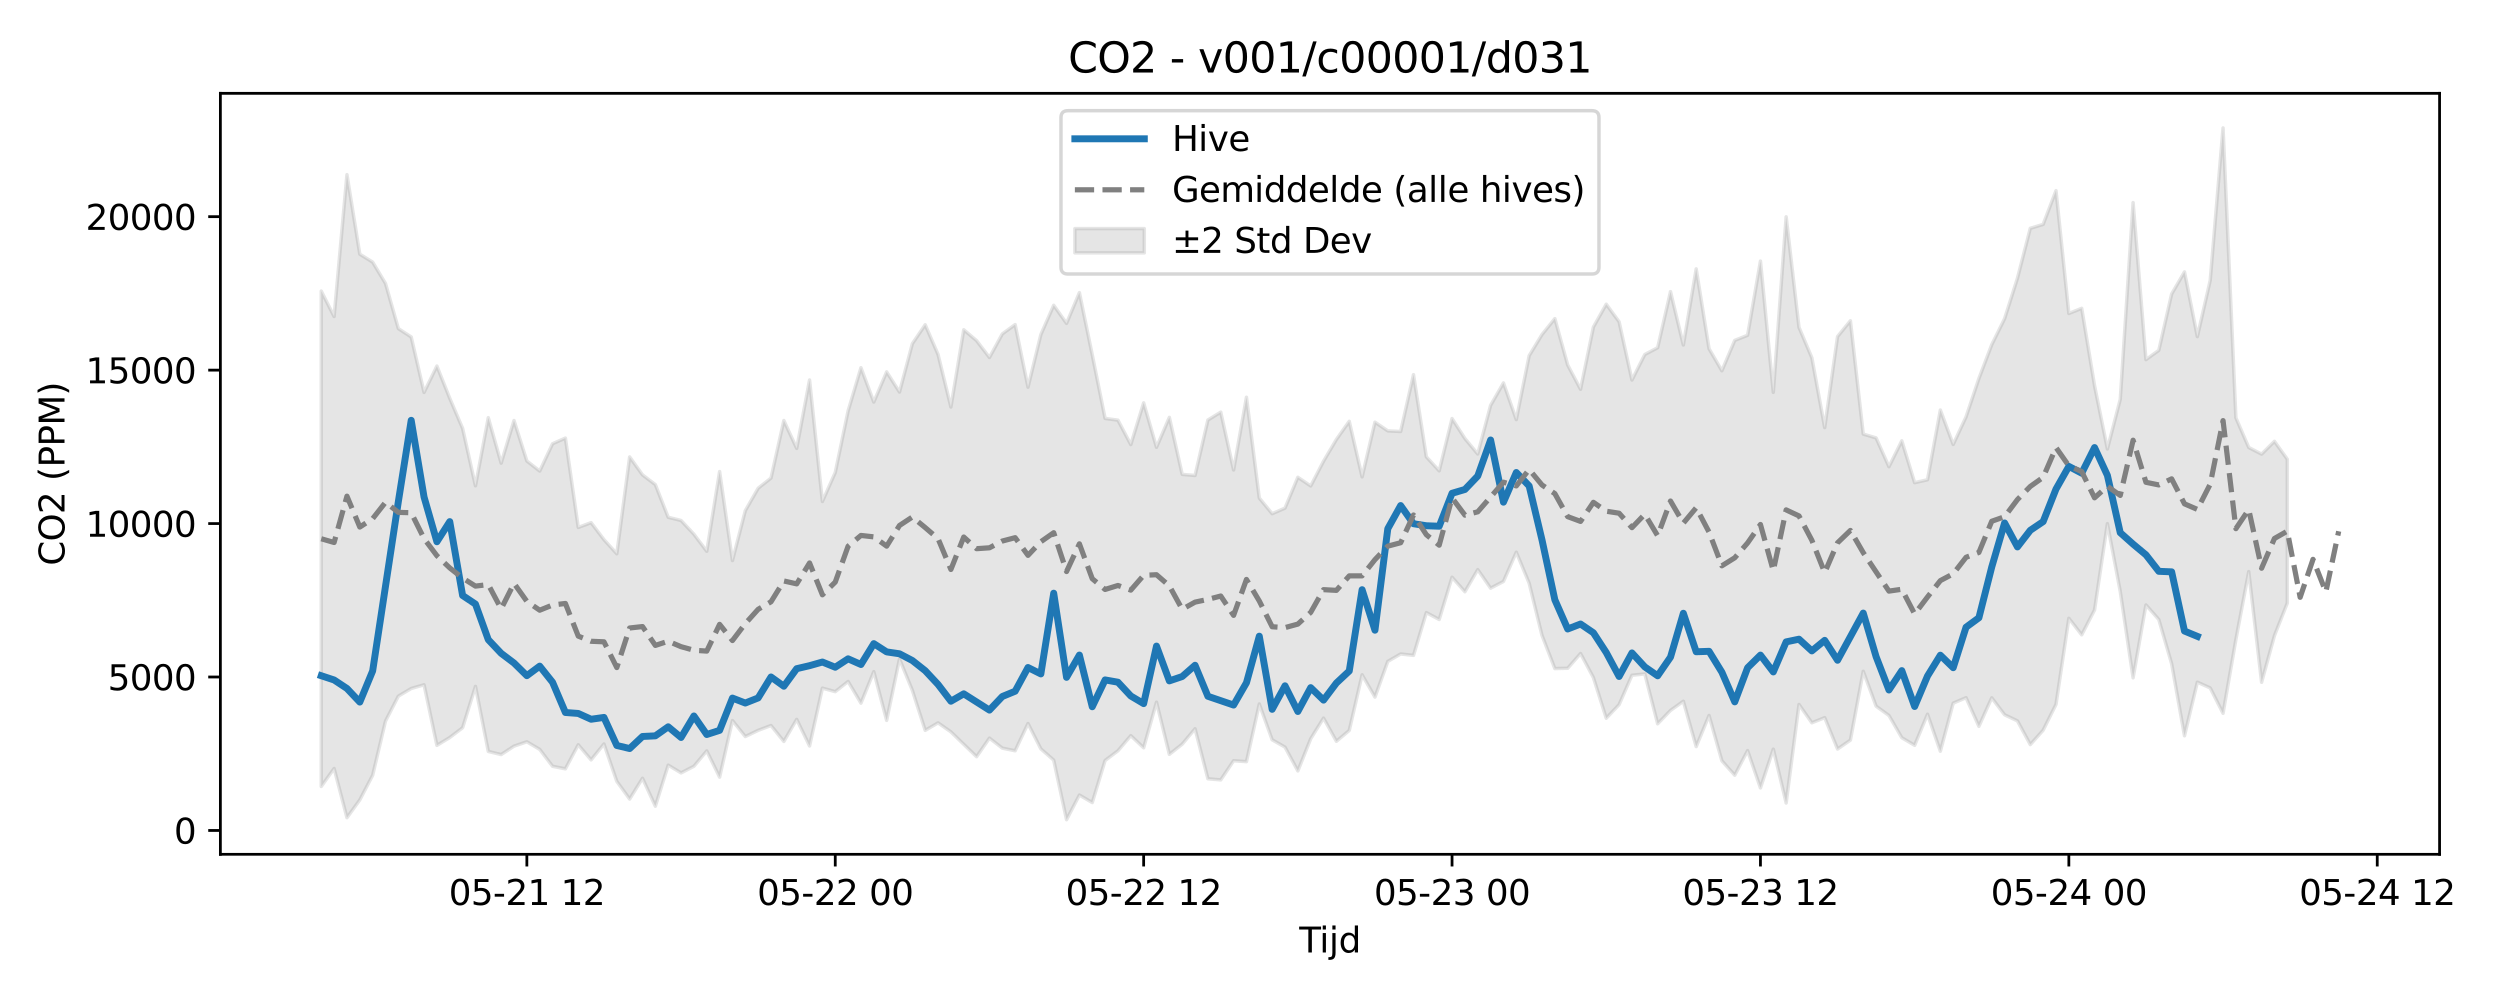 <?xml version="1.0" encoding="utf-8" standalone="no"?>
<!DOCTYPE svg PUBLIC "-//W3C//DTD SVG 1.1//EN"
  "http://www.w3.org/Graphics/SVG/1.1/DTD/svg11.dtd">
<svg xmlns:xlink="http://www.w3.org/1999/xlink" width="720pt" height="288pt" viewBox="0 0 720 288" xmlns="http://www.w3.org/2000/svg" version="1.1">
 <defs>
  <style type="text/css">*{stroke-linejoin: round; stroke-linecap: butt}</style>
 </defs>
 <g id="figure_1">
  <g id="patch_1">
   <path d="M 0 288 
L 720 288 
L 720 0 
L 0 0 
z
" style="fill: #ffffff"/>
  </g>
  <g id="axes_1">
   <g id="patch_2">
    <path d="M 63.47 246.04 
L 702.596 246.04 
L 702.596 26.88 
L 63.47 26.88 
z
" style="fill: #ffffff"/>
   </g>
   <g id="FillBetweenPolyCollection_1">
    <defs>
     <path id="ma70fe99080" d="M 92.521 -204.18 
L 92.521 -61.495 
L 96.222 -66.677 
L 99.923 -52.5 
L 103.624 -57.634 
L 107.324 -64.725 
L 111.025 -80.329 
L 114.726 -87.508 
L 118.427 -89.71 
L 122.127 -90.783 
L 125.828 -73.332 
L 129.529 -75.592 
L 133.23 -78.415 
L 136.931 -90.32 
L 140.631 -71.581 
L 144.332 -70.684 
L 148.033 -73.106 
L 151.734 -74.366 
L 155.435 -72.179 
L 159.135 -67.31 
L 162.836 -66.571 
L 166.537 -73.511 
L 170.238 -69.149 
L 173.938 -73.731 
L 177.639 -62.971 
L 181.34 -57.869 
L 185.041 -63.863 
L 188.742 -55.807 
L 192.442 -67.638 
L 196.143 -65.404 
L 199.844 -67.312 
L 203.545 -71.736 
L 207.245 -64.179 
L 210.946 -80.483 
L 214.647 -75.87 
L 218.348 -77.657 
L 222.049 -79.05 
L 225.749 -74.464 
L 229.45 -80.822 
L 233.151 -73.162 
L 236.852 -89.823 
L 240.553 -88.796 
L 244.253 -91.734 
L 247.954 -85.485 
L 251.655 -94.554 
L 255.356 -80.528 
L 259.056 -98.232 
L 262.757 -89.177 
L 266.458 -77.65 
L 270.159 -79.818 
L 273.86 -77.223 
L 277.56 -73.64 
L 281.261 -70.069 
L 284.962 -75.426 
L 288.663 -72.533 
L 292.364 -71.777 
L 296.064 -79.63 
L 299.765 -72.331 
L 303.466 -69.083 
L 307.167 -51.922 
L 310.867 -59.027 
L 314.568 -56.859 
L 318.269 -68.98 
L 321.97 -71.773 
L 325.671 -76.132 
L 329.371 -72.631 
L 333.072 -85.783 
L 336.773 -70.746 
L 340.474 -73.678 
L 344.175 -78.117 
L 347.875 -63.71 
L 351.576 -63.39 
L 355.277 -68.911 
L 358.978 -68.643 
L 362.678 -85.26 
L 366.379 -74.938 
L 370.08 -72.833 
L 373.781 -65.977 
L 377.482 -75.236 
L 381.182 -81.188 
L 384.883 -74.506 
L 388.584 -77.629 
L 392.285 -93.66 
L 395.986 -87.232 
L 399.686 -97.515 
L 403.387 -99.653 
L 407.088 -99.248 
L 410.789 -111.568 
L 414.489 -109.583 
L 418.19 -121.755 
L 421.891 -117.568 
L 425.592 -123.947 
L 429.293 -118.603 
L 432.993 -120.531 
L 436.694 -128.965 
L 440.395 -120.04 
L 444.096 -105.003 
L 447.796 -95.448 
L 451.497 -95.537 
L 455.198 -99.786 
L 458.899 -92.855 
L 462.6 -81.152 
L 466.3 -85.063 
L 470.001 -93.522 
L 473.702 -93.908 
L 477.403 -79.546 
L 481.104 -83.393 
L 484.804 -86.041 
L 488.505 -72.977 
L 492.206 -81.948 
L 495.907 -68.878 
L 499.607 -64.742 
L 503.308 -71.826 
L 507.009 -61.08 
L 510.71 -72.249 
L 514.411 -56.737 
L 518.111 -85.115 
L 521.812 -79.838 
L 525.513 -81.315 
L 529.214 -72.277 
L 532.915 -74.845 
L 536.615 -94.67 
L 540.316 -84.62 
L 544.017 -81.941 
L 547.718 -75.537 
L 551.418 -73.349 
L 555.119 -82.312 
L 558.82 -71.647 
L 562.521 -85.488 
L 566.222 -87.064 
L 569.922 -78.821 
L 573.623 -87.025 
L 577.324 -82.138 
L 581.025 -80.384 
L 584.726 -73.554 
L 588.426 -77.692 
L 592.127 -85.124 
L 595.828 -109.941 
L 599.529 -105.17 
L 603.229 -112.325 
L 606.93 -137.193 
L 610.631 -117.668 
L 614.332 -92.779 
L 618.033 -113.779 
L 621.733 -109.578 
L 625.434 -96.844 
L 629.135 -76.09 
L 632.836 -91.536 
L 636.537 -89.867 
L 640.237 -82.561 
L 643.938 -103.825 
L 647.639 -123.385 
L 651.34 -91.49 
L 655.04 -104.929 
L 658.741 -114.313 
L 658.741 -155.748 
L 658.741 -155.748 
L 655.04 -160.9 
L 651.34 -157.215 
L 647.639 -159.124 
L 643.938 -167.674 
L 640.237 -251.158 
L 636.537 -207.219 
L 632.836 -191.047 
L 629.135 -209.695 
L 625.434 -203.339 
L 621.733 -187.101 
L 618.033 -184.423 
L 614.332 -229.656 
L 610.631 -172.975 
L 606.93 -158.695 
L 603.229 -176.935 
L 599.529 -199.208 
L 595.828 -197.712 
L 592.127 -233.09 
L 588.426 -223.372 
L 584.726 -222.251 
L 581.025 -207.866 
L 577.324 -196.219 
L 573.623 -188.734 
L 569.922 -178.978 
L 566.222 -167.938 
L 562.521 -159.997 
L 558.82 -169.915 
L 555.119 -149.826 
L 551.418 -148.994 
L 547.718 -161.051 
L 544.017 -153.577 
L 540.316 -161.884 
L 536.615 -162.991 
L 532.915 -195.619 
L 529.214 -191.075 
L 525.513 -164.843 
L 521.812 -184.984 
L 518.111 -193.72 
L 514.411 -225.564 
L 510.71 -175.004 
L 507.009 -212.813 
L 503.308 -191.442 
L 499.607 -189.971 
L 495.907 -181.221 
L 492.206 -187.568 
L 488.505 -210.567 
L 484.804 -188.634 
L 481.104 -204.011 
L 477.403 -187.859 
L 473.702 -185.906 
L 470.001 -178.553 
L 466.3 -195.328 
L 462.6 -200.387 
L 458.899 -193.815 
L 455.198 -175.886 
L 451.497 -182.874 
L 447.796 -196.239 
L 444.096 -191.651 
L 440.395 -185.55 
L 436.694 -167.152 
L 432.993 -177.72 
L 429.293 -171.253 
L 425.592 -157.247 
L 421.891 -161.709 
L 418.19 -167.456 
L 414.489 -152.393 
L 410.789 -156.438 
L 407.088 -180.102 
L 403.387 -163.732 
L 399.686 -163.905 
L 395.986 -166.417 
L 392.285 -150.655 
L 388.584 -166.663 
L 384.883 -161.442 
L 381.182 -155.173 
L 377.482 -148.048 
L 373.781 -150.546 
L 370.08 -141.662 
L 366.379 -140.053 
L 362.678 -144.567 
L 358.978 -173.596 
L 355.277 -152.647 
L 351.576 -169.305 
L 347.875 -167.035 
L 344.175 -151.064 
L 340.474 -151.375 
L 336.773 -167.798 
L 333.072 -159.178 
L 329.371 -171.981 
L 325.671 -159.962 
L 321.97 -166.997 
L 318.269 -167.491 
L 314.568 -185.815 
L 310.867 -203.721 
L 307.167 -194.873 
L 303.466 -200.078 
L 299.765 -191.632 
L 296.064 -176.491 
L 292.364 -194.521 
L 288.663 -191.826 
L 284.962 -185.041 
L 281.261 -189.888 
L 277.56 -193.031 
L 273.86 -170.775 
L 270.159 -185.92 
L 266.458 -194.47 
L 262.757 -189.017 
L 259.056 -175.088 
L 255.356 -180.901 
L 251.655 -172.208 
L 247.954 -182.102 
L 244.253 -169.653 
L 240.553 -151.926 
L 236.852 -143.566 
L 233.151 -178.571 
L 229.45 -158.87 
L 225.749 -166.898 
L 222.049 -150.32 
L 218.348 -147.385 
L 214.647 -140.93 
L 210.946 -126.567 
L 207.245 -152.187 
L 203.545 -129.236 
L 199.844 -134.147 
L 196.143 -138.109 
L 192.442 -139.02 
L 188.742 -148.434 
L 185.041 -151.239 
L 181.34 -156.403 
L 177.639 -128.511 
L 173.938 -132.59 
L 170.238 -137.479 
L 166.537 -136.091 
L 162.836 -161.832 
L 159.135 -160.202 
L 155.435 -152.34 
L 151.734 -155.237 
L 148.033 -166.896 
L 144.332 -154.608 
L 140.631 -167.708 
L 136.931 -148.083 
L 133.23 -164.631 
L 129.529 -173.288 
L 125.828 -182.579 
L 122.127 -174.989 
L 118.427 -190.959 
L 114.726 -193.363 
L 111.025 -206.356 
L 107.324 -212.514 
L 103.624 -214.789 
L 99.923 -237.698 
L 96.222 -196.853 
L 92.521 -204.18 
z
" style="stroke: #808080; stroke-opacity: 0.2"/>
    </defs>
    <g clip-path="url(#p50ef1ce72a)">
     <use xlink:href="#ma70fe99080" x="0" y="288" style="fill: #808080; fill-opacity: 0.2; stroke: #808080; stroke-opacity: 0.2"/>
    </g>
   </g>
   <g id="matplotlib.axis_1">
    <g id="xtick_1">
     <g id="line2d_1">
      <defs>
       <path id="ma16c175c92" d="M 0 0 
L 0 3.5 
" style="stroke: #000000; stroke-width: 0.8"/>
      </defs>
      <g>
       <use xlink:href="#ma16c175c92" x="151.734" y="246.04" style="stroke: #000000; stroke-width: 0.8"/>
      </g>
     </g>
     <g id="text_1">
      <!-- 05-21 12 -->
      <g transform="translate(129.253 260.638) scale(0.1 -0.1)">
       <defs>
        <path id="DejaVuSans-30" d="M 2034 4250 
Q 1547 4250 1301 3770 
Q 1056 3291 1056 2328 
Q 1056 1369 1301 889 
Q 1547 409 2034 409 
Q 2525 409 2770 889 
Q 3016 1369 3016 2328 
Q 3016 3291 2770 3770 
Q 2525 4250 2034 4250 
z
M 2034 4750 
Q 2819 4750 3233 4129 
Q 3647 3509 3647 2328 
Q 3647 1150 3233 529 
Q 2819 -91 2034 -91 
Q 1250 -91 836 529 
Q 422 1150 422 2328 
Q 422 3509 836 4129 
Q 1250 4750 2034 4750 
z
" transform="scale(0.016)"/>
        <path id="DejaVuSans-35" d="M 691 4666 
L 3169 4666 
L 3169 4134 
L 1269 4134 
L 1269 2991 
Q 1406 3038 1543 3061 
Q 1681 3084 1819 3084 
Q 2600 3084 3056 2656 
Q 3513 2228 3513 1497 
Q 3513 744 3044 326 
Q 2575 -91 1722 -91 
Q 1428 -91 1123 -41 
Q 819 9 494 109 
L 494 744 
Q 775 591 1075 516 
Q 1375 441 1709 441 
Q 2250 441 2565 725 
Q 2881 1009 2881 1497 
Q 2881 1984 2565 2268 
Q 2250 2553 1709 2553 
Q 1456 2553 1204 2497 
Q 953 2441 691 2322 
L 691 4666 
z
" transform="scale(0.016)"/>
        <path id="DejaVuSans-2d" d="M 313 2009 
L 1997 2009 
L 1997 1497 
L 313 1497 
L 313 2009 
z
" transform="scale(0.016)"/>
        <path id="DejaVuSans-32" d="M 1228 531 
L 3431 531 
L 3431 0 
L 469 0 
L 469 531 
Q 828 903 1448 1529 
Q 2069 2156 2228 2338 
Q 2531 2678 2651 2914 
Q 2772 3150 2772 3378 
Q 2772 3750 2511 3984 
Q 2250 4219 1831 4219 
Q 1534 4219 1204 4116 
Q 875 4013 500 3803 
L 500 4441 
Q 881 4594 1212 4672 
Q 1544 4750 1819 4750 
Q 2544 4750 2975 4387 
Q 3406 4025 3406 3419 
Q 3406 3131 3298 2873 
Q 3191 2616 2906 2266 
Q 2828 2175 2409 1742 
Q 1991 1309 1228 531 
z
" transform="scale(0.016)"/>
        <path id="DejaVuSans-31" d="M 794 531 
L 1825 531 
L 1825 4091 
L 703 3866 
L 703 4441 
L 1819 4666 
L 2450 4666 
L 2450 531 
L 3481 531 
L 3481 0 
L 794 0 
L 794 531 
z
" transform="scale(0.016)"/>
        <path id="DejaVuSans-20" transform="scale(0.016)"/>
       </defs>
       <use xlink:href="#DejaVuSans-30"/>
       <use xlink:href="#DejaVuSans-35" transform="translate(63.623 0)"/>
       <use xlink:href="#DejaVuSans-2d" transform="translate(127.246 0)"/>
       <use xlink:href="#DejaVuSans-32" transform="translate(163.33 0)"/>
       <use xlink:href="#DejaVuSans-31" transform="translate(226.953 0)"/>
       <use xlink:href="#DejaVuSans-20" transform="translate(290.576 0)"/>
       <use xlink:href="#DejaVuSans-31" transform="translate(322.363 0)"/>
       <use xlink:href="#DejaVuSans-32" transform="translate(385.986 0)"/>
      </g>
     </g>
    </g>
    <g id="xtick_2">
     <g id="line2d_2">
      <g>
       <use xlink:href="#ma16c175c92" x="240.553" y="246.04" style="stroke: #000000; stroke-width: 0.8"/>
      </g>
     </g>
     <g id="text_2">
      <!-- 05-22 00 -->
      <g transform="translate(218.072 260.638) scale(0.1 -0.1)">
       <use xlink:href="#DejaVuSans-30"/>
       <use xlink:href="#DejaVuSans-35" transform="translate(63.623 0)"/>
       <use xlink:href="#DejaVuSans-2d" transform="translate(127.246 0)"/>
       <use xlink:href="#DejaVuSans-32" transform="translate(163.33 0)"/>
       <use xlink:href="#DejaVuSans-32" transform="translate(226.953 0)"/>
       <use xlink:href="#DejaVuSans-20" transform="translate(290.576 0)"/>
       <use xlink:href="#DejaVuSans-30" transform="translate(322.363 0)"/>
       <use xlink:href="#DejaVuSans-30" transform="translate(385.986 0)"/>
      </g>
     </g>
    </g>
    <g id="xtick_3">
     <g id="line2d_3">
      <g>
       <use xlink:href="#ma16c175c92" x="329.371" y="246.04" style="stroke: #000000; stroke-width: 0.8"/>
      </g>
     </g>
     <g id="text_3">
      <!-- 05-22 12 -->
      <g transform="translate(306.891 260.638) scale(0.1 -0.1)">
       <use xlink:href="#DejaVuSans-30"/>
       <use xlink:href="#DejaVuSans-35" transform="translate(63.623 0)"/>
       <use xlink:href="#DejaVuSans-2d" transform="translate(127.246 0)"/>
       <use xlink:href="#DejaVuSans-32" transform="translate(163.33 0)"/>
       <use xlink:href="#DejaVuSans-32" transform="translate(226.953 0)"/>
       <use xlink:href="#DejaVuSans-20" transform="translate(290.576 0)"/>
       <use xlink:href="#DejaVuSans-31" transform="translate(322.363 0)"/>
       <use xlink:href="#DejaVuSans-32" transform="translate(385.986 0)"/>
      </g>
     </g>
    </g>
    <g id="xtick_4">
     <g id="line2d_4">
      <g>
       <use xlink:href="#ma16c175c92" x="418.19" y="246.04" style="stroke: #000000; stroke-width: 0.8"/>
      </g>
     </g>
     <g id="text_4">
      <!-- 05-23 00 -->
      <g transform="translate(395.71 260.638) scale(0.1 -0.1)">
       <defs>
        <path id="DejaVuSans-33" d="M 2597 2516 
Q 3050 2419 3304 2112 
Q 3559 1806 3559 1356 
Q 3559 666 3084 287 
Q 2609 -91 1734 -91 
Q 1441 -91 1130 -33 
Q 819 25 488 141 
L 488 750 
Q 750 597 1062 519 
Q 1375 441 1716 441 
Q 2309 441 2620 675 
Q 2931 909 2931 1356 
Q 2931 1769 2642 2001 
Q 2353 2234 1838 2234 
L 1294 2234 
L 1294 2753 
L 1863 2753 
Q 2328 2753 2575 2939 
Q 2822 3125 2822 3475 
Q 2822 3834 2567 4026 
Q 2313 4219 1838 4219 
Q 1578 4219 1281 4162 
Q 984 4106 628 3988 
L 628 4550 
Q 988 4650 1302 4700 
Q 1616 4750 1894 4750 
Q 2613 4750 3031 4423 
Q 3450 4097 3450 3541 
Q 3450 3153 3228 2886 
Q 3006 2619 2597 2516 
z
" transform="scale(0.016)"/>
       </defs>
       <use xlink:href="#DejaVuSans-30"/>
       <use xlink:href="#DejaVuSans-35" transform="translate(63.623 0)"/>
       <use xlink:href="#DejaVuSans-2d" transform="translate(127.246 0)"/>
       <use xlink:href="#DejaVuSans-32" transform="translate(163.33 0)"/>
       <use xlink:href="#DejaVuSans-33" transform="translate(226.953 0)"/>
       <use xlink:href="#DejaVuSans-20" transform="translate(290.576 0)"/>
       <use xlink:href="#DejaVuSans-30" transform="translate(322.363 0)"/>
       <use xlink:href="#DejaVuSans-30" transform="translate(385.986 0)"/>
      </g>
     </g>
    </g>
    <g id="xtick_5">
     <g id="line2d_5">
      <g>
       <use xlink:href="#ma16c175c92" x="507.009" y="246.04" style="stroke: #000000; stroke-width: 0.8"/>
      </g>
     </g>
     <g id="text_5">
      <!-- 05-23 12 -->
      <g transform="translate(484.529 260.638) scale(0.1 -0.1)">
       <use xlink:href="#DejaVuSans-30"/>
       <use xlink:href="#DejaVuSans-35" transform="translate(63.623 0)"/>
       <use xlink:href="#DejaVuSans-2d" transform="translate(127.246 0)"/>
       <use xlink:href="#DejaVuSans-32" transform="translate(163.33 0)"/>
       <use xlink:href="#DejaVuSans-33" transform="translate(226.953 0)"/>
       <use xlink:href="#DejaVuSans-20" transform="translate(290.576 0)"/>
       <use xlink:href="#DejaVuSans-31" transform="translate(322.363 0)"/>
       <use xlink:href="#DejaVuSans-32" transform="translate(385.986 0)"/>
      </g>
     </g>
    </g>
    <g id="xtick_6">
     <g id="line2d_6">
      <g>
       <use xlink:href="#ma16c175c92" x="595.828" y="246.04" style="stroke: #000000; stroke-width: 0.8"/>
      </g>
     </g>
     <g id="text_6">
      <!-- 05-24 00 -->
      <g transform="translate(573.347 260.638) scale(0.1 -0.1)">
       <defs>
        <path id="DejaVuSans-34" d="M 2419 4116 
L 825 1625 
L 2419 1625 
L 2419 4116 
z
M 2253 4666 
L 3047 4666 
L 3047 1625 
L 3713 1625 
L 3713 1100 
L 3047 1100 
L 3047 0 
L 2419 0 
L 2419 1100 
L 313 1100 
L 313 1709 
L 2253 4666 
z
" transform="scale(0.016)"/>
       </defs>
       <use xlink:href="#DejaVuSans-30"/>
       <use xlink:href="#DejaVuSans-35" transform="translate(63.623 0)"/>
       <use xlink:href="#DejaVuSans-2d" transform="translate(127.246 0)"/>
       <use xlink:href="#DejaVuSans-32" transform="translate(163.33 0)"/>
       <use xlink:href="#DejaVuSans-34" transform="translate(226.953 0)"/>
       <use xlink:href="#DejaVuSans-20" transform="translate(290.576 0)"/>
       <use xlink:href="#DejaVuSans-30" transform="translate(322.363 0)"/>
       <use xlink:href="#DejaVuSans-30" transform="translate(385.986 0)"/>
      </g>
     </g>
    </g>
    <g id="xtick_7">
     <g id="line2d_7">
      <g>
       <use xlink:href="#ma16c175c92" x="684.647" y="246.04" style="stroke: #000000; stroke-width: 0.8"/>
      </g>
     </g>
     <g id="text_7">
      <!-- 05-24 12 -->
      <g transform="translate(662.166 260.638) scale(0.1 -0.1)">
       <use xlink:href="#DejaVuSans-30"/>
       <use xlink:href="#DejaVuSans-35" transform="translate(63.623 0)"/>
       <use xlink:href="#DejaVuSans-2d" transform="translate(127.246 0)"/>
       <use xlink:href="#DejaVuSans-32" transform="translate(163.33 0)"/>
       <use xlink:href="#DejaVuSans-34" transform="translate(226.953 0)"/>
       <use xlink:href="#DejaVuSans-20" transform="translate(290.576 0)"/>
       <use xlink:href="#DejaVuSans-31" transform="translate(322.363 0)"/>
       <use xlink:href="#DejaVuSans-32" transform="translate(385.986 0)"/>
      </g>
     </g>
    </g>
    <g id="text_8">
     <!-- Tijd -->
     <g transform="translate(374.183 274.317) scale(0.1 -0.1)">
      <defs>
       <path id="DejaVuSans-54" d="M -19 4666 
L 3928 4666 
L 3928 4134 
L 2272 4134 
L 2272 0 
L 1638 0 
L 1638 4134 
L -19 4134 
L -19 4666 
z
" transform="scale(0.016)"/>
       <path id="DejaVuSans-69" d="M 603 3500 
L 1178 3500 
L 1178 0 
L 603 0 
L 603 3500 
z
M 603 4863 
L 1178 4863 
L 1178 4134 
L 603 4134 
L 603 4863 
z
" transform="scale(0.016)"/>
       <path id="DejaVuSans-6a" d="M 603 3500 
L 1178 3500 
L 1178 -63 
Q 1178 -731 923 -1031 
Q 669 -1331 103 -1331 
L -116 -1331 
L -116 -844 
L 38 -844 
Q 366 -844 484 -692 
Q 603 -541 603 -63 
L 603 3500 
z
M 603 4863 
L 1178 4863 
L 1178 4134 
L 603 4134 
L 603 4863 
z
" transform="scale(0.016)"/>
       <path id="DejaVuSans-64" d="M 2906 2969 
L 2906 4863 
L 3481 4863 
L 3481 0 
L 2906 0 
L 2906 525 
Q 2725 213 2448 61 
Q 2172 -91 1784 -91 
Q 1150 -91 751 415 
Q 353 922 353 1747 
Q 353 2572 751 3078 
Q 1150 3584 1784 3584 
Q 2172 3584 2448 3432 
Q 2725 3281 2906 2969 
z
M 947 1747 
Q 947 1113 1208 752 
Q 1469 391 1925 391 
Q 2381 391 2643 752 
Q 2906 1113 2906 1747 
Q 2906 2381 2643 2742 
Q 2381 3103 1925 3103 
Q 1469 3103 1208 2742 
Q 947 2381 947 1747 
z
" transform="scale(0.016)"/>
      </defs>
      <use xlink:href="#DejaVuSans-54"/>
      <use xlink:href="#DejaVuSans-69" transform="translate(57.959 0)"/>
      <use xlink:href="#DejaVuSans-6a" transform="translate(85.742 0)"/>
      <use xlink:href="#DejaVuSans-64" transform="translate(113.525 0)"/>
     </g>
    </g>
   </g>
   <g id="matplotlib.axis_2">
    <g id="ytick_1">
     <g id="line2d_8">
      <defs>
       <path id="mc100c5887f" d="M 0 0 
L -3.5 0 
" style="stroke: #000000; stroke-width: 0.8"/>
      </defs>
      <g>
       <use xlink:href="#mc100c5887f" x="63.47" y="239.171" style="stroke: #000000; stroke-width: 0.8"/>
      </g>
     </g>
     <g id="text_9">
      <!-- 0 -->
      <g transform="translate(50.108 242.97) scale(0.1 -0.1)">
       <use xlink:href="#DejaVuSans-30"/>
      </g>
     </g>
    </g>
    <g id="ytick_2">
     <g id="line2d_9">
      <g>
       <use xlink:href="#mc100c5887f" x="63.47" y="194.98" style="stroke: #000000; stroke-width: 0.8"/>
      </g>
     </g>
     <g id="text_10">
      <!-- 5000 -->
      <g transform="translate(31.02 198.779) scale(0.1 -0.1)">
       <use xlink:href="#DejaVuSans-35"/>
       <use xlink:href="#DejaVuSans-30" transform="translate(63.623 0)"/>
       <use xlink:href="#DejaVuSans-30" transform="translate(127.246 0)"/>
       <use xlink:href="#DejaVuSans-30" transform="translate(190.869 0)"/>
      </g>
     </g>
    </g>
    <g id="ytick_3">
     <g id="line2d_10">
      <g>
       <use xlink:href="#mc100c5887f" x="63.47" y="150.789" style="stroke: #000000; stroke-width: 0.8"/>
      </g>
     </g>
     <g id="text_11">
      <!-- 10000 -->
      <g transform="translate(24.657 154.588) scale(0.1 -0.1)">
       <use xlink:href="#DejaVuSans-31"/>
       <use xlink:href="#DejaVuSans-30" transform="translate(63.623 0)"/>
       <use xlink:href="#DejaVuSans-30" transform="translate(127.246 0)"/>
       <use xlink:href="#DejaVuSans-30" transform="translate(190.869 0)"/>
       <use xlink:href="#DejaVuSans-30" transform="translate(254.492 0)"/>
      </g>
     </g>
    </g>
    <g id="ytick_4">
     <g id="line2d_11">
      <g>
       <use xlink:href="#mc100c5887f" x="63.47" y="106.597" style="stroke: #000000; stroke-width: 0.8"/>
      </g>
     </g>
     <g id="text_12">
      <!-- 15000 -->
      <g transform="translate(24.657 110.397) scale(0.1 -0.1)">
       <use xlink:href="#DejaVuSans-31"/>
       <use xlink:href="#DejaVuSans-35" transform="translate(63.623 0)"/>
       <use xlink:href="#DejaVuSans-30" transform="translate(127.246 0)"/>
       <use xlink:href="#DejaVuSans-30" transform="translate(190.869 0)"/>
       <use xlink:href="#DejaVuSans-30" transform="translate(254.492 0)"/>
      </g>
     </g>
    </g>
    <g id="ytick_5">
     <g id="line2d_12">
      <g>
       <use xlink:href="#mc100c5887f" x="63.47" y="62.406" style="stroke: #000000; stroke-width: 0.8"/>
      </g>
     </g>
     <g id="text_13">
      <!-- 20000 -->
      <g transform="translate(24.657 66.206) scale(0.1 -0.1)">
       <use xlink:href="#DejaVuSans-32"/>
       <use xlink:href="#DejaVuSans-30" transform="translate(63.623 0)"/>
       <use xlink:href="#DejaVuSans-30" transform="translate(127.246 0)"/>
       <use xlink:href="#DejaVuSans-30" transform="translate(190.869 0)"/>
       <use xlink:href="#DejaVuSans-30" transform="translate(254.492 0)"/>
      </g>
     </g>
    </g>
    <g id="text_14">
     <!-- CO2 (PPM) -->
     <g transform="translate(18.578 162.903) rotate(-90) scale(0.1 -0.1)">
      <defs>
       <path id="DejaVuSans-43" d="M 4122 4306 
L 4122 3641 
Q 3803 3938 3442 4084 
Q 3081 4231 2675 4231 
Q 1875 4231 1450 3742 
Q 1025 3253 1025 2328 
Q 1025 1406 1450 917 
Q 1875 428 2675 428 
Q 3081 428 3442 575 
Q 3803 722 4122 1019 
L 4122 359 
Q 3791 134 3420 21 
Q 3050 -91 2638 -91 
Q 1578 -91 968 557 
Q 359 1206 359 2328 
Q 359 3453 968 4101 
Q 1578 4750 2638 4750 
Q 3056 4750 3426 4639 
Q 3797 4528 4122 4306 
z
" transform="scale(0.016)"/>
       <path id="DejaVuSans-4f" d="M 2522 4238 
Q 1834 4238 1429 3725 
Q 1025 3213 1025 2328 
Q 1025 1447 1429 934 
Q 1834 422 2522 422 
Q 3209 422 3611 934 
Q 4013 1447 4013 2328 
Q 4013 3213 3611 3725 
Q 3209 4238 2522 4238 
z
M 2522 4750 
Q 3503 4750 4090 4092 
Q 4678 3434 4678 2328 
Q 4678 1225 4090 567 
Q 3503 -91 2522 -91 
Q 1538 -91 948 565 
Q 359 1222 359 2328 
Q 359 3434 948 4092 
Q 1538 4750 2522 4750 
z
" transform="scale(0.016)"/>
       <path id="DejaVuSans-28" d="M 1984 4856 
Q 1566 4138 1362 3434 
Q 1159 2731 1159 2009 
Q 1159 1288 1364 580 
Q 1569 -128 1984 -844 
L 1484 -844 
Q 1016 -109 783 600 
Q 550 1309 550 2009 
Q 550 2706 781 3412 
Q 1013 4119 1484 4856 
L 1984 4856 
z
" transform="scale(0.016)"/>
       <path id="DejaVuSans-50" d="M 1259 4147 
L 1259 2394 
L 2053 2394 
Q 2494 2394 2734 2622 
Q 2975 2850 2975 3272 
Q 2975 3691 2734 3919 
Q 2494 4147 2053 4147 
L 1259 4147 
z
M 628 4666 
L 2053 4666 
Q 2838 4666 3239 4311 
Q 3641 3956 3641 3272 
Q 3641 2581 3239 2228 
Q 2838 1875 2053 1875 
L 1259 1875 
L 1259 0 
L 628 0 
L 628 4666 
z
" transform="scale(0.016)"/>
       <path id="DejaVuSans-4d" d="M 628 4666 
L 1569 4666 
L 2759 1491 
L 3956 4666 
L 4897 4666 
L 4897 0 
L 4281 0 
L 4281 4097 
L 3078 897 
L 2444 897 
L 1241 4097 
L 1241 0 
L 628 0 
L 628 4666 
z
" transform="scale(0.016)"/>
       <path id="DejaVuSans-29" d="M 513 4856 
L 1013 4856 
Q 1481 4119 1714 3412 
Q 1947 2706 1947 2009 
Q 1947 1309 1714 600 
Q 1481 -109 1013 -844 
L 513 -844 
Q 928 -128 1133 580 
Q 1338 1288 1338 2009 
Q 1338 2731 1133 3434 
Q 928 4138 513 4856 
z
" transform="scale(0.016)"/>
      </defs>
      <use xlink:href="#DejaVuSans-43"/>
      <use xlink:href="#DejaVuSans-4f" transform="translate(69.824 0)"/>
      <use xlink:href="#DejaVuSans-32" transform="translate(148.535 0)"/>
      <use xlink:href="#DejaVuSans-20" transform="translate(212.158 0)"/>
      <use xlink:href="#DejaVuSans-28" transform="translate(243.945 0)"/>
      <use xlink:href="#DejaVuSans-50" transform="translate(282.959 0)"/>
      <use xlink:href="#DejaVuSans-50" transform="translate(343.262 0)"/>
      <use xlink:href="#DejaVuSans-4d" transform="translate(403.564 0)"/>
      <use xlink:href="#DejaVuSans-29" transform="translate(489.844 0)"/>
     </g>
    </g>
   </g>
   <g id="line2d_13">
    <path d="M 92.521 194.608 
L 96.222 195.834 
L 99.923 198.279 
L 103.624 202.196 
L 107.324 193.227 
L 114.726 144.446 
L 118.427 121.054 
L 122.127 143.144 
L 125.828 156.021 
L 129.529 150.229 
L 133.23 171.499 
L 136.931 173.971 
L 140.631 184.235 
L 144.332 188.151 
L 148.033 190.949 
L 151.734 194.594 
L 155.435 191.848 
L 159.135 196.491 
L 162.836 205.197 
L 166.537 205.474 
L 170.238 207.144 
L 173.938 206.617 
L 177.639 214.698 
L 181.34 215.579 
L 185.041 212.108 
L 188.742 211.923 
L 192.442 209.318 
L 196.143 212.391 
L 199.844 206.2 
L 203.545 211.537 
L 207.245 210.341 
L 210.946 201.049 
L 214.647 202.475 
L 218.348 201.004 
L 222.049 194.971 
L 225.749 197.634 
L 229.45 192.579 
L 233.151 191.715 
L 236.852 190.664 
L 240.553 192.163 
L 244.253 189.739 
L 247.954 191.377 
L 251.655 185.367 
L 255.356 187.744 
L 259.056 188.289 
L 262.757 190.231 
L 266.458 193.156 
L 270.159 197.119 
L 273.86 201.953 
L 277.56 199.82 
L 284.962 204.51 
L 288.663 200.598 
L 292.364 199.072 
L 296.064 192.243 
L 299.765 194.087 
L 303.466 170.843 
L 307.167 195.072 
L 310.867 188.66 
L 314.568 203.544 
L 318.269 195.816 
L 321.97 196.473 
L 325.671 200.442 
L 329.371 202.642 
L 333.072 186.074 
L 336.773 196.093 
L 340.474 194.843 
L 344.175 191.598 
L 347.875 200.53 
L 355.277 203.055 
L 358.978 196.638 
L 362.678 183.222 
L 366.379 204.283 
L 370.08 197.513 
L 373.781 204.909 
L 377.482 198.044 
L 381.182 201.632 
L 384.883 196.712 
L 388.584 193.253 
L 392.285 169.835 
L 395.986 181.496 
L 399.686 152.265 
L 403.387 145.601 
L 407.088 150.836 
L 410.789 151.416 
L 414.489 151.552 
L 418.19 142.065 
L 421.891 140.972 
L 425.592 137.095 
L 429.293 126.719 
L 432.993 144.625 
L 436.694 136.082 
L 440.395 139.95 
L 444.096 155.502 
L 447.796 172.743 
L 451.497 181.151 
L 455.198 179.719 
L 458.899 182.238 
L 462.6 187.931 
L 466.3 194.824 
L 470.001 188.045 
L 473.702 192.066 
L 477.403 194.631 
L 481.104 189.258 
L 484.804 176.623 
L 488.505 187.706 
L 492.206 187.579 
L 495.907 193.607 
L 499.607 202.133 
L 503.308 192.313 
L 507.009 188.669 
L 510.71 193.515 
L 514.411 184.86 
L 518.111 184.085 
L 521.812 187.458 
L 525.513 184.424 
L 529.214 190.154 
L 536.615 176.57 
L 540.316 189.123 
L 544.017 198.718 
L 547.718 193.141 
L 551.418 203.47 
L 555.119 194.697 
L 558.82 188.699 
L 562.521 192.296 
L 566.222 180.638 
L 569.922 177.922 
L 573.623 163.295 
L 577.324 150.615 
L 581.025 157.512 
L 584.726 152.727 
L 588.426 150.223 
L 592.127 140.854 
L 595.828 134.32 
L 599.529 136.273 
L 603.229 128.899 
L 606.93 136.91 
L 610.631 153.414 
L 614.332 156.71 
L 618.033 159.795 
L 621.733 164.541 
L 625.434 164.691 
L 629.135 181.74 
L 632.836 183.269 
L 632.836 183.269 
" clip-path="url(#p50ef1ce72a)" style="fill: none; stroke: #1f77b4; stroke-width: 2; stroke-linecap: square"/>
   </g>
   <g id="line2d_14">
    <path d="M 92.521 155.163 
L 96.222 156.235 
L 99.923 142.901 
L 103.624 151.789 
L 107.324 149.381 
L 111.025 144.658 
L 114.726 147.565 
L 118.427 147.666 
L 122.127 155.114 
L 125.828 160.044 
L 129.529 163.56 
L 133.23 166.477 
L 136.931 168.798 
L 140.631 168.355 
L 144.332 175.354 
L 148.033 167.999 
L 151.734 173.198 
L 155.435 175.741 
L 159.135 174.244 
L 162.836 173.798 
L 166.537 183.199 
L 170.238 184.686 
L 173.938 184.84 
L 177.639 192.259 
L 181.34 180.864 
L 185.041 180.449 
L 188.742 185.879 
L 192.442 184.671 
L 196.143 186.244 
L 199.844 187.27 
L 203.545 187.514 
L 207.245 179.817 
L 210.946 184.475 
L 214.647 179.6 
L 218.348 175.479 
L 222.049 173.315 
L 225.749 167.319 
L 229.45 168.154 
L 233.151 162.134 
L 236.852 171.305 
L 240.553 167.639 
L 244.253 157.306 
L 247.954 154.207 
L 251.655 154.619 
L 255.356 157.285 
L 259.056 151.34 
L 262.757 148.903 
L 266.458 151.94 
L 270.159 155.131 
L 273.86 164.001 
L 277.56 154.665 
L 281.261 158.021 
L 284.962 157.766 
L 288.663 155.82 
L 292.364 154.851 
L 296.064 159.94 
L 299.765 156.018 
L 303.466 153.419 
L 307.167 164.603 
L 310.867 156.626 
L 314.568 166.663 
L 318.269 169.764 
L 321.97 168.615 
L 325.671 169.953 
L 329.371 165.694 
L 333.072 165.52 
L 336.773 168.728 
L 340.474 175.474 
L 344.175 173.41 
L 347.875 172.628 
L 351.576 171.652 
L 355.277 177.221 
L 358.978 166.881 
L 362.678 173.086 
L 366.379 180.504 
L 370.08 180.753 
L 373.781 179.738 
L 377.482 176.358 
L 381.182 169.82 
L 384.883 170.026 
L 388.584 165.854 
L 392.285 165.843 
L 395.986 161.175 
L 399.686 157.29 
L 403.387 156.308 
L 407.088 148.325 
L 410.789 153.997 
L 414.489 157.012 
L 418.19 143.394 
L 421.891 148.362 
L 425.592 147.403 
L 432.993 138.874 
L 436.694 139.941 
L 440.395 135.205 
L 444.096 139.673 
L 447.796 142.157 
L 451.497 148.795 
L 455.198 150.164 
L 458.899 144.665 
L 462.6 147.23 
L 466.3 147.804 
L 470.001 151.962 
L 473.702 148.093 
L 477.403 154.297 
L 481.104 144.298 
L 484.804 150.663 
L 488.505 146.228 
L 492.206 153.242 
L 495.907 162.95 
L 499.607 160.643 
L 503.308 156.366 
L 507.009 151.053 
L 510.71 164.374 
L 514.411 146.849 
L 518.111 148.583 
L 521.812 155.589 
L 525.513 164.921 
L 529.214 156.324 
L 532.915 152.768 
L 536.615 159.169 
L 544.017 170.241 
L 547.718 169.706 
L 551.418 176.828 
L 555.119 171.931 
L 558.82 167.219 
L 562.521 165.258 
L 566.222 160.499 
L 569.922 159.1 
L 573.623 150.12 
L 577.324 148.822 
L 581.025 143.875 
L 584.726 140.098 
L 588.426 137.468 
L 592.127 128.893 
L 595.828 134.173 
L 599.529 135.811 
L 603.229 143.37 
L 606.93 140.056 
L 610.631 142.679 
L 614.332 126.783 
L 618.033 138.899 
L 621.733 139.661 
L 625.434 137.909 
L 629.135 145.108 
L 632.836 146.709 
L 636.537 139.457 
L 640.237 121.14 
L 643.938 152.251 
L 647.639 146.745 
L 651.34 163.647 
L 655.04 155.085 
L 658.741 152.969 
L 662.442 172.021 
L 666.143 161.098 
L 669.844 170.486 
L 673.544 153.007 
L 673.544 153.007 
" clip-path="url(#p50ef1ce72a)" style="fill: none; stroke-dasharray: 5.55,2.4; stroke-dashoffset: 0; stroke: #808080; stroke-width: 1.5"/>
   </g>
   <g id="patch_3">
    <path d="M 63.47 246.04 
L 63.47 26.88 
" style="fill: none; stroke: #000000; stroke-width: 0.8; stroke-linejoin: miter; stroke-linecap: square"/>
   </g>
   <g id="patch_4">
    <path d="M 702.596 246.04 
L 702.596 26.88 
" style="fill: none; stroke: #000000; stroke-width: 0.8; stroke-linejoin: miter; stroke-linecap: square"/>
   </g>
   <g id="patch_5">
    <path d="M 63.47 246.04 
L 702.596 246.04 
" style="fill: none; stroke: #000000; stroke-width: 0.8; stroke-linejoin: miter; stroke-linecap: square"/>
   </g>
   <g id="patch_6">
    <path d="M 63.47 26.88 
L 702.596 26.88 
" style="fill: none; stroke: #000000; stroke-width: 0.8; stroke-linejoin: miter; stroke-linecap: square"/>
   </g>
   <g id="text_15">
    <!-- CO2 - v001/c00001/d031 -->
    <g transform="translate(307.63 20.88) scale(0.12 -0.12)">
     <defs>
      <path id="DejaVuSans-76" d="M 191 3500 
L 800 3500 
L 1894 563 
L 2988 3500 
L 3597 3500 
L 2284 0 
L 1503 0 
L 191 3500 
z
" transform="scale(0.016)"/>
      <path id="DejaVuSans-2f" d="M 1625 4666 
L 2156 4666 
L 531 -594 
L 0 -594 
L 1625 4666 
z
" transform="scale(0.016)"/>
      <path id="DejaVuSans-63" d="M 3122 3366 
L 3122 2828 
Q 2878 2963 2633 3030 
Q 2388 3097 2138 3097 
Q 1578 3097 1268 2742 
Q 959 2388 959 1747 
Q 959 1106 1268 751 
Q 1578 397 2138 397 
Q 2388 397 2633 464 
Q 2878 531 3122 666 
L 3122 134 
Q 2881 22 2623 -34 
Q 2366 -91 2075 -91 
Q 1284 -91 818 406 
Q 353 903 353 1747 
Q 353 2603 823 3093 
Q 1294 3584 2113 3584 
Q 2378 3584 2631 3529 
Q 2884 3475 3122 3366 
z
" transform="scale(0.016)"/>
     </defs>
     <use xlink:href="#DejaVuSans-43"/>
     <use xlink:href="#DejaVuSans-4f" transform="translate(69.824 0)"/>
     <use xlink:href="#DejaVuSans-32" transform="translate(148.535 0)"/>
     <use xlink:href="#DejaVuSans-20" transform="translate(212.158 0)"/>
     <use xlink:href="#DejaVuSans-2d" transform="translate(243.945 0)"/>
     <use xlink:href="#DejaVuSans-20" transform="translate(280.029 0)"/>
     <use xlink:href="#DejaVuSans-76" transform="translate(311.816 0)"/>
     <use xlink:href="#DejaVuSans-30" transform="translate(370.996 0)"/>
     <use xlink:href="#DejaVuSans-30" transform="translate(434.619 0)"/>
     <use xlink:href="#DejaVuSans-31" transform="translate(498.242 0)"/>
     <use xlink:href="#DejaVuSans-2f" transform="translate(561.865 0)"/>
     <use xlink:href="#DejaVuSans-63" transform="translate(595.557 0)"/>
     <use xlink:href="#DejaVuSans-30" transform="translate(650.537 0)"/>
     <use xlink:href="#DejaVuSans-30" transform="translate(714.16 0)"/>
     <use xlink:href="#DejaVuSans-30" transform="translate(777.783 0)"/>
     <use xlink:href="#DejaVuSans-30" transform="translate(841.406 0)"/>
     <use xlink:href="#DejaVuSans-31" transform="translate(905.029 0)"/>
     <use xlink:href="#DejaVuSans-2f" transform="translate(968.652 0)"/>
     <use xlink:href="#DejaVuSans-64" transform="translate(1002.344 0)"/>
     <use xlink:href="#DejaVuSans-30" transform="translate(1065.82 0)"/>
     <use xlink:href="#DejaVuSans-33" transform="translate(1129.443 0)"/>
     <use xlink:href="#DejaVuSans-31" transform="translate(1193.066 0)"/>
    </g>
   </g>
   <g id="legend_1">
    <g id="patch_7">
     <path d="M 307.561 78.914 
L 458.505 78.914 
Q 460.505 78.914 460.505 76.914 
L 460.505 33.88 
Q 460.505 31.88 458.505 31.88 
L 307.561 31.88 
Q 305.561 31.88 305.561 33.88 
L 305.561 76.914 
Q 305.561 78.914 307.561 78.914 
z
" style="fill: #ffffff; opacity: 0.8; stroke: #cccccc; stroke-linejoin: miter"/>
    </g>
    <g id="line2d_15">
     <path d="M 309.561 39.978 
L 319.561 39.978 
L 329.561 39.978 
" style="fill: none; stroke: #1f77b4; stroke-width: 2; stroke-linecap: square"/>
    </g>
    <g id="text_16">
     <!-- Hive -->
     <g transform="translate(337.561 43.478) scale(0.1 -0.1)">
      <defs>
       <path id="DejaVuSans-48" d="M 628 4666 
L 1259 4666 
L 1259 2753 
L 3553 2753 
L 3553 4666 
L 4184 4666 
L 4184 0 
L 3553 0 
L 3553 2222 
L 1259 2222 
L 1259 0 
L 628 0 
L 628 4666 
z
" transform="scale(0.016)"/>
       <path id="DejaVuSans-65" d="M 3597 1894 
L 3597 1613 
L 953 1613 
Q 991 1019 1311 708 
Q 1631 397 2203 397 
Q 2534 397 2845 478 
Q 3156 559 3463 722 
L 3463 178 
Q 3153 47 2828 -22 
Q 2503 -91 2169 -91 
Q 1331 -91 842 396 
Q 353 884 353 1716 
Q 353 2575 817 3079 
Q 1281 3584 2069 3584 
Q 2775 3584 3186 3129 
Q 3597 2675 3597 1894 
z
M 3022 2063 
Q 3016 2534 2758 2815 
Q 2500 3097 2075 3097 
Q 1594 3097 1305 2825 
Q 1016 2553 972 2059 
L 3022 2063 
z
" transform="scale(0.016)"/>
      </defs>
      <use xlink:href="#DejaVuSans-48"/>
      <use xlink:href="#DejaVuSans-69" transform="translate(75.195 0)"/>
      <use xlink:href="#DejaVuSans-76" transform="translate(102.979 0)"/>
      <use xlink:href="#DejaVuSans-65" transform="translate(162.158 0)"/>
     </g>
    </g>
    <g id="line2d_16">
     <path d="M 309.561 54.657 
L 319.561 54.657 
L 329.561 54.657 
" style="fill: none; stroke-dasharray: 5.55,2.4; stroke-dashoffset: 0; stroke: #808080; stroke-width: 1.5"/>
    </g>
    <g id="text_17">
     <!-- Gemiddelde (alle hives) -->
     <g transform="translate(337.561 58.157) scale(0.1 -0.1)">
      <defs>
       <path id="DejaVuSans-47" d="M 3809 666 
L 3809 1919 
L 2778 1919 
L 2778 2438 
L 4434 2438 
L 4434 434 
Q 4069 175 3628 42 
Q 3188 -91 2688 -91 
Q 1594 -91 976 548 
Q 359 1188 359 2328 
Q 359 3472 976 4111 
Q 1594 4750 2688 4750 
Q 3144 4750 3555 4637 
Q 3966 4525 4313 4306 
L 4313 3634 
Q 3963 3931 3569 4081 
Q 3175 4231 2741 4231 
Q 1884 4231 1454 3753 
Q 1025 3275 1025 2328 
Q 1025 1384 1454 906 
Q 1884 428 2741 428 
Q 3075 428 3337 486 
Q 3600 544 3809 666 
z
" transform="scale(0.016)"/>
       <path id="DejaVuSans-6d" d="M 3328 2828 
Q 3544 3216 3844 3400 
Q 4144 3584 4550 3584 
Q 5097 3584 5394 3201 
Q 5691 2819 5691 2113 
L 5691 0 
L 5113 0 
L 5113 2094 
Q 5113 2597 4934 2840 
Q 4756 3084 4391 3084 
Q 3944 3084 3684 2787 
Q 3425 2491 3425 1978 
L 3425 0 
L 2847 0 
L 2847 2094 
Q 2847 2600 2669 2842 
Q 2491 3084 2119 3084 
Q 1678 3084 1418 2786 
Q 1159 2488 1159 1978 
L 1159 0 
L 581 0 
L 581 3500 
L 1159 3500 
L 1159 2956 
Q 1356 3278 1631 3431 
Q 1906 3584 2284 3584 
Q 2666 3584 2933 3390 
Q 3200 3197 3328 2828 
z
" transform="scale(0.016)"/>
       <path id="DejaVuSans-6c" d="M 603 4863 
L 1178 4863 
L 1178 0 
L 603 0 
L 603 4863 
z
" transform="scale(0.016)"/>
       <path id="DejaVuSans-61" d="M 2194 1759 
Q 1497 1759 1228 1600 
Q 959 1441 959 1056 
Q 959 750 1161 570 
Q 1363 391 1709 391 
Q 2188 391 2477 730 
Q 2766 1069 2766 1631 
L 2766 1759 
L 2194 1759 
z
M 3341 1997 
L 3341 0 
L 2766 0 
L 2766 531 
Q 2569 213 2275 61 
Q 1981 -91 1556 -91 
Q 1019 -91 701 211 
Q 384 513 384 1019 
Q 384 1609 779 1909 
Q 1175 2209 1959 2209 
L 2766 2209 
L 2766 2266 
Q 2766 2663 2505 2880 
Q 2244 3097 1772 3097 
Q 1472 3097 1187 3025 
Q 903 2953 641 2809 
L 641 3341 
Q 956 3463 1253 3523 
Q 1550 3584 1831 3584 
Q 2591 3584 2966 3190 
Q 3341 2797 3341 1997 
z
" transform="scale(0.016)"/>
       <path id="DejaVuSans-68" d="M 3513 2113 
L 3513 0 
L 2938 0 
L 2938 2094 
Q 2938 2591 2744 2837 
Q 2550 3084 2163 3084 
Q 1697 3084 1428 2787 
Q 1159 2491 1159 1978 
L 1159 0 
L 581 0 
L 581 4863 
L 1159 4863 
L 1159 2956 
Q 1366 3272 1645 3428 
Q 1925 3584 2291 3584 
Q 2894 3584 3203 3211 
Q 3513 2838 3513 2113 
z
" transform="scale(0.016)"/>
       <path id="DejaVuSans-73" d="M 2834 3397 
L 2834 2853 
Q 2591 2978 2328 3040 
Q 2066 3103 1784 3103 
Q 1356 3103 1142 2972 
Q 928 2841 928 2578 
Q 928 2378 1081 2264 
Q 1234 2150 1697 2047 
L 1894 2003 
Q 2506 1872 2764 1633 
Q 3022 1394 3022 966 
Q 3022 478 2636 193 
Q 2250 -91 1575 -91 
Q 1294 -91 989 -36 
Q 684 19 347 128 
L 347 722 
Q 666 556 975 473 
Q 1284 391 1588 391 
Q 1994 391 2212 530 
Q 2431 669 2431 922 
Q 2431 1156 2273 1281 
Q 2116 1406 1581 1522 
L 1381 1569 
Q 847 1681 609 1914 
Q 372 2147 372 2553 
Q 372 3047 722 3315 
Q 1072 3584 1716 3584 
Q 2034 3584 2315 3537 
Q 2597 3491 2834 3397 
z
" transform="scale(0.016)"/>
      </defs>
      <use xlink:href="#DejaVuSans-47"/>
      <use xlink:href="#DejaVuSans-65" transform="translate(77.49 0)"/>
      <use xlink:href="#DejaVuSans-6d" transform="translate(139.014 0)"/>
      <use xlink:href="#DejaVuSans-69" transform="translate(236.426 0)"/>
      <use xlink:href="#DejaVuSans-64" transform="translate(264.209 0)"/>
      <use xlink:href="#DejaVuSans-64" transform="translate(327.686 0)"/>
      <use xlink:href="#DejaVuSans-65" transform="translate(391.162 0)"/>
      <use xlink:href="#DejaVuSans-6c" transform="translate(452.686 0)"/>
      <use xlink:href="#DejaVuSans-64" transform="translate(480.469 0)"/>
      <use xlink:href="#DejaVuSans-65" transform="translate(543.945 0)"/>
      <use xlink:href="#DejaVuSans-20" transform="translate(605.469 0)"/>
      <use xlink:href="#DejaVuSans-28" transform="translate(637.256 0)"/>
      <use xlink:href="#DejaVuSans-61" transform="translate(676.27 0)"/>
      <use xlink:href="#DejaVuSans-6c" transform="translate(737.549 0)"/>
      <use xlink:href="#DejaVuSans-6c" transform="translate(765.332 0)"/>
      <use xlink:href="#DejaVuSans-65" transform="translate(793.115 0)"/>
      <use xlink:href="#DejaVuSans-20" transform="translate(854.639 0)"/>
      <use xlink:href="#DejaVuSans-68" transform="translate(886.426 0)"/>
      <use xlink:href="#DejaVuSans-69" transform="translate(949.805 0)"/>
      <use xlink:href="#DejaVuSans-76" transform="translate(977.588 0)"/>
      <use xlink:href="#DejaVuSans-65" transform="translate(1036.768 0)"/>
      <use xlink:href="#DejaVuSans-73" transform="translate(1098.291 0)"/>
      <use xlink:href="#DejaVuSans-29" transform="translate(1150.391 0)"/>
     </g>
    </g>
    <g id="patch_8">
     <path d="M 309.561 72.835 
L 329.561 72.835 
L 329.561 65.835 
L 309.561 65.835 
z
" style="fill: #808080; fill-opacity: 0.2; stroke: #808080; stroke-opacity: 0.2; stroke-linejoin: miter"/>
    </g>
    <g id="text_18">
     <!-- ±2 Std Dev -->
     <g transform="translate(337.561 72.835) scale(0.1 -0.1)">
      <defs>
       <path id="DejaVuSans-b1" d="M 2944 4013 
L 2944 2803 
L 4684 2803 
L 4684 2272 
L 2944 2272 
L 2944 1063 
L 2419 1063 
L 2419 2272 
L 678 2272 
L 678 2803 
L 2419 2803 
L 2419 4013 
L 2944 4013 
z
M 678 531 
L 4684 531 
L 4684 0 
L 678 0 
L 678 531 
z
" transform="scale(0.016)"/>
       <path id="DejaVuSans-53" d="M 3425 4513 
L 3425 3897 
Q 3066 4069 2747 4153 
Q 2428 4238 2131 4238 
Q 1616 4238 1336 4038 
Q 1056 3838 1056 3469 
Q 1056 3159 1242 3001 
Q 1428 2844 1947 2747 
L 2328 2669 
Q 3034 2534 3370 2195 
Q 3706 1856 3706 1288 
Q 3706 609 3251 259 
Q 2797 -91 1919 -91 
Q 1588 -91 1214 -16 
Q 841 59 441 206 
L 441 856 
Q 825 641 1194 531 
Q 1563 422 1919 422 
Q 2459 422 2753 634 
Q 3047 847 3047 1241 
Q 3047 1584 2836 1778 
Q 2625 1972 2144 2069 
L 1759 2144 
Q 1053 2284 737 2584 
Q 422 2884 422 3419 
Q 422 4038 858 4394 
Q 1294 4750 2059 4750 
Q 2388 4750 2728 4690 
Q 3069 4631 3425 4513 
z
" transform="scale(0.016)"/>
       <path id="DejaVuSans-74" d="M 1172 4494 
L 1172 3500 
L 2356 3500 
L 2356 3053 
L 1172 3053 
L 1172 1153 
Q 1172 725 1289 603 
Q 1406 481 1766 481 
L 2356 481 
L 2356 0 
L 1766 0 
Q 1100 0 847 248 
Q 594 497 594 1153 
L 594 3053 
L 172 3053 
L 172 3500 
L 594 3500 
L 594 4494 
L 1172 4494 
z
" transform="scale(0.016)"/>
       <path id="DejaVuSans-44" d="M 1259 4147 
L 1259 519 
L 2022 519 
Q 2988 519 3436 956 
Q 3884 1394 3884 2338 
Q 3884 3275 3436 3711 
Q 2988 4147 2022 4147 
L 1259 4147 
z
M 628 4666 
L 1925 4666 
Q 3281 4666 3915 4102 
Q 4550 3538 4550 2338 
Q 4550 1131 3912 565 
Q 3275 0 1925 0 
L 628 0 
L 628 4666 
z
" transform="scale(0.016)"/>
      </defs>
      <use xlink:href="#DejaVuSans-b1"/>
      <use xlink:href="#DejaVuSans-32" transform="translate(83.789 0)"/>
      <use xlink:href="#DejaVuSans-20" transform="translate(147.412 0)"/>
      <use xlink:href="#DejaVuSans-53" transform="translate(179.199 0)"/>
      <use xlink:href="#DejaVuSans-74" transform="translate(242.676 0)"/>
      <use xlink:href="#DejaVuSans-64" transform="translate(281.885 0)"/>
      <use xlink:href="#DejaVuSans-20" transform="translate(345.361 0)"/>
      <use xlink:href="#DejaVuSans-44" transform="translate(377.148 0)"/>
      <use xlink:href="#DejaVuSans-65" transform="translate(454.15 0)"/>
      <use xlink:href="#DejaVuSans-76" transform="translate(515.674 0)"/>
     </g>
    </g>
   </g>
  </g>
 </g>
 <defs>
  <clipPath id="p50ef1ce72a">
   <rect x="63.47" y="26.88" width="639.126" height="219.16"/>
  </clipPath>
 </defs>
</svg>
